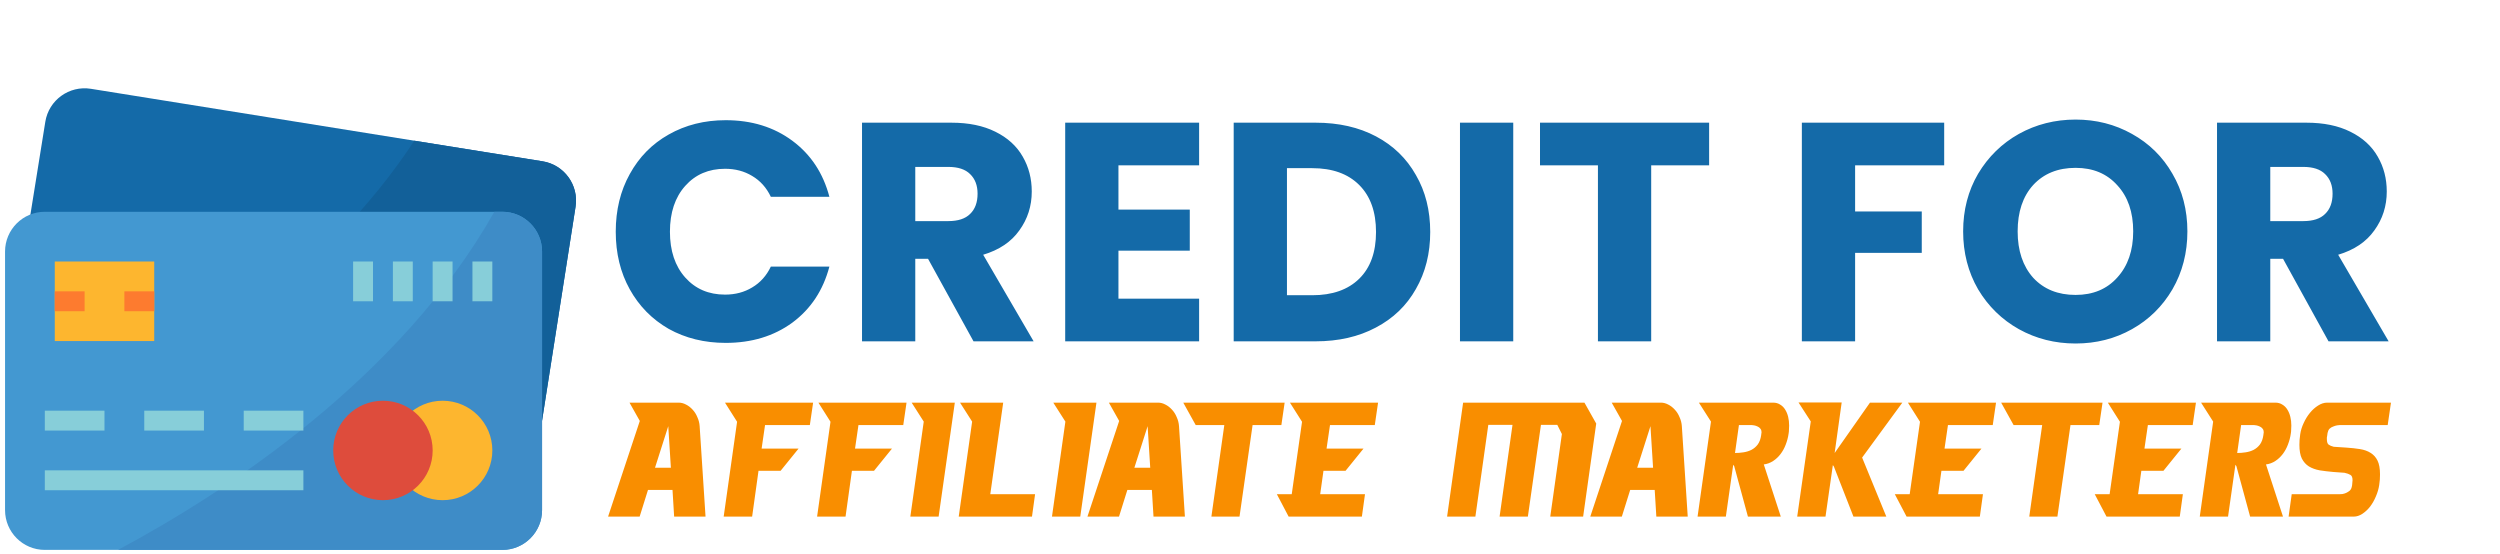<svg width="271" height="60" viewBox="0 0 271 60" fill="none" xmlns="http://www.w3.org/2000/svg">
<path d="M66.747 25.116C66.747 22.775 67.253 20.693 68.266 18.87C69.279 17.024 70.686 15.595 72.486 14.582C74.309 13.547 76.369 13.029 78.665 13.029C81.478 13.029 83.886 13.772 85.89 15.258C87.893 16.743 89.232 18.769 89.907 21.335H83.56C83.088 20.344 82.412 19.59 81.534 19.073C80.679 18.555 79.7 18.296 78.597 18.296C76.819 18.296 75.379 18.915 74.276 20.153C73.173 21.391 72.621 23.045 72.621 25.116C72.621 27.187 73.173 28.841 74.276 30.079C75.379 31.317 76.819 31.936 78.597 31.936C79.7 31.936 80.679 31.677 81.534 31.159C82.412 30.642 83.088 29.888 83.56 28.897H89.907C89.232 31.463 87.893 33.489 85.89 34.974C83.886 36.437 81.478 37.169 78.665 37.169C76.369 37.169 74.309 36.662 72.486 35.65C70.686 34.614 69.279 33.185 68.266 31.362C67.253 29.539 66.747 27.457 66.747 25.116ZM105.529 37L100.6 28.053H99.216V37H93.443V13.299H103.132C105.001 13.299 106.587 13.626 107.893 14.278C109.221 14.931 110.211 15.832 110.864 16.979C111.516 18.105 111.843 19.365 111.843 20.761C111.843 22.336 111.393 23.743 110.492 24.981C109.615 26.219 108.309 27.097 106.576 27.614L112.045 37H105.529ZM99.216 23.968H102.795C103.853 23.968 104.64 23.709 105.158 23.192C105.698 22.674 105.968 21.942 105.968 20.997C105.968 20.097 105.698 19.388 105.158 18.87C104.64 18.352 103.853 18.093 102.795 18.093H99.216V23.968ZM121.24 17.925V22.719H128.972V27.175H121.24V32.375H129.984V37H115.467V13.299H129.984V17.925H121.24ZM142.612 13.299C145.11 13.299 147.293 13.795 149.161 14.785C151.03 15.775 152.47 17.171 153.483 18.971C154.518 20.75 155.036 22.809 155.036 25.15C155.036 27.468 154.518 29.527 153.483 31.328C152.47 33.129 151.018 34.524 149.128 35.514C147.26 36.505 145.088 37 142.612 37H133.732V13.299H142.612ZM142.24 32.003C144.424 32.003 146.123 31.407 147.338 30.214C148.554 29.021 149.161 27.333 149.161 25.15C149.161 22.966 148.554 21.267 147.338 20.052C146.123 18.836 144.424 18.229 142.24 18.229H139.506V32.003H142.24ZM164.036 13.299V37H158.262V13.299H164.036ZM185.269 13.299V17.925H178.989V37H173.216V17.925H166.936V13.299H185.269ZM210.75 13.299V17.925H201.094V22.921H208.319V27.412H201.094V37H195.321V13.299H210.75ZM224.993 37.236C222.765 37.236 220.717 36.719 218.848 35.683C217.003 34.648 215.529 33.208 214.426 31.362C213.345 29.494 212.805 27.401 212.805 25.082C212.805 22.764 213.345 20.682 214.426 18.836C215.529 16.991 217.003 15.55 218.848 14.515C220.717 13.479 222.765 12.962 224.993 12.962C227.221 12.962 229.258 13.479 231.104 14.515C232.972 15.55 234.435 16.991 235.493 18.836C236.573 20.682 237.113 22.764 237.113 25.082C237.113 27.401 236.573 29.494 235.493 31.362C234.412 33.208 232.949 34.648 231.104 35.683C229.258 36.719 227.221 37.236 224.993 37.236ZM224.993 31.97C226.884 31.97 228.392 31.339 229.517 30.079C230.665 28.819 231.239 27.153 231.239 25.082C231.239 22.989 230.665 21.323 229.517 20.085C228.392 18.825 226.884 18.195 224.993 18.195C223.08 18.195 221.549 18.814 220.401 20.052C219.276 21.29 218.713 22.966 218.713 25.082C218.713 27.175 219.276 28.852 220.401 30.113C221.549 31.351 223.08 31.97 224.993 31.97ZM252.412 37L247.483 28.053H246.098V37H240.325V13.299H250.015C251.883 13.299 253.47 13.626 254.775 14.278C256.103 14.931 257.093 15.832 257.746 16.979C258.399 18.105 258.725 19.365 258.725 20.761C258.725 22.336 258.275 23.743 257.375 24.981C256.497 26.219 255.192 27.097 253.458 27.614L258.928 37H252.412ZM246.098 23.968H249.677C250.735 23.968 251.523 23.709 252.04 23.192C252.581 22.674 252.851 21.942 252.851 20.997C252.851 20.097 252.581 19.388 252.04 18.87C251.523 18.352 250.735 18.093 249.677 18.093H246.098V23.968Z" fill="#146AA8"/>
<path d="M69.337 56H65.916L69.355 45.631L68.238 43.646H73.573C73.845 43.646 74.111 43.717 74.371 43.858C74.631 43.989 74.867 44.172 75.08 44.408C75.293 44.633 75.464 44.904 75.594 45.223C75.736 45.531 75.819 45.855 75.842 46.198L76.48 56H73.077L72.9 53.111H70.241L69.337 56ZM72.723 50.7L72.439 46.198L71.003 50.7H72.723ZM81.531 56L82.222 51.037H84.615L86.565 48.627H82.559L82.931 46.074H87.788L88.142 43.646H78.588L79.9 45.72L78.447 56H81.531ZM91.657 56L92.348 51.037H94.741L96.691 48.627H92.685L93.057 46.074H97.914L98.268 43.646H88.714L90.026 45.72L88.573 56H91.657ZM103.502 43.646H98.823L100.134 45.702L98.681 56H101.747L103.502 43.646ZM107.347 53.572L108.747 43.646H104.068L105.379 45.702L103.926 56H111.867L112.203 53.572H107.347ZM118.855 43.646H114.176L115.488 45.702L114.034 56H117.101L118.855 43.646ZM121.3 56H117.879L121.318 45.631L120.201 43.646H125.536C125.808 43.646 126.074 43.717 126.334 43.858C126.594 43.989 126.83 44.172 127.043 44.408C127.256 44.633 127.427 44.904 127.557 45.223C127.699 45.531 127.781 45.855 127.805 46.198L128.443 56H125.04L124.863 53.111H122.204L121.3 56ZM124.685 50.7L124.402 46.198L122.966 50.7H124.685ZM132.715 46.074L131.315 56H134.363L135.781 46.074H138.901L139.255 43.646H128.266L129.613 46.074H132.715ZM143.108 53.572L143.463 51.037H145.855L147.805 48.627H143.799L144.172 46.074H149.028L149.383 43.646H139.829L141.141 45.72L140.024 53.572H138.411L139.687 56H147.628L147.965 53.572H143.108ZM165.621 56H162.555L163.955 46.056H161.332L159.931 56H156.865L158.602 43.646H171.754L173.03 45.915L171.612 56H168.049L169.308 47.049C169.142 46.718 169.018 46.47 168.935 46.304C168.853 46.139 168.811 46.056 168.811 46.056H167.039L165.621 56ZM175.807 56H172.386L175.825 45.631L174.708 43.646H180.044C180.315 43.646 180.581 43.717 180.841 43.858C181.101 43.989 181.337 44.172 181.55 44.408C181.763 44.633 181.934 44.904 182.064 45.223C182.206 45.531 182.289 45.855 182.312 46.198L182.95 56H179.547L179.37 53.111H176.711L175.807 56ZM179.193 50.7L178.909 46.198L177.473 50.7H179.193ZM189.475 56H193.038L191.195 50.346C191.561 50.298 191.898 50.174 192.205 49.974C192.512 49.773 192.778 49.525 193.003 49.229C193.239 48.922 193.428 48.579 193.57 48.201C193.723 47.811 193.83 47.404 193.889 46.978C193.912 46.848 193.924 46.712 193.924 46.57C193.936 46.417 193.942 46.269 193.942 46.127C193.942 45.796 193.907 45.483 193.836 45.188C193.765 44.892 193.658 44.633 193.517 44.408C193.375 44.172 193.192 43.989 192.967 43.858C192.754 43.717 192.5 43.646 192.205 43.646H184.158L185.47 45.702L184.016 56H187.082L187.88 50.381L187.986 50.523L189.475 56ZM189.865 46.074C189.936 46.074 190.031 46.086 190.149 46.11C190.279 46.133 190.403 46.175 190.521 46.234C190.639 46.281 190.74 46.358 190.822 46.464C190.905 46.559 190.946 46.683 190.946 46.836C190.958 46.848 190.952 46.907 190.929 47.014L190.911 47.173C190.852 47.587 190.728 47.923 190.539 48.183C190.35 48.431 190.119 48.627 189.848 48.768C189.588 48.898 189.298 48.987 188.979 49.034C188.672 49.081 188.37 49.105 188.075 49.105L188.5 46.074H189.865ZM202.705 43.646L198.876 49.105L199.638 43.628H194.959L196.288 45.684L194.817 56H197.884L198.681 50.417L198.787 50.559L200.914 56H204.477L201.854 49.601L206.214 43.646H202.705ZM210.095 53.572L210.45 51.037H212.843L214.792 48.627H210.787L211.159 46.074H216.015L216.37 43.646H206.816L208.128 45.72L207.011 53.572H205.398L206.674 56H214.615L214.952 53.572H210.095ZM221.373 46.074L219.973 56H223.022L224.44 46.074H227.559L227.914 43.646H216.925L218.272 46.074H221.373ZM231.767 53.572L232.121 51.037H234.514L236.464 48.627H232.458L232.83 46.074H237.687L238.041 43.646H228.488L229.799 45.72L228.683 53.572H227.07L228.346 56H236.287L236.623 53.572H231.767ZM243.913 56H247.476L245.633 50.346C245.999 50.298 246.336 50.174 246.643 49.974C246.95 49.773 247.216 49.525 247.441 49.229C247.677 48.922 247.866 48.579 248.008 48.201C248.161 47.811 248.268 47.404 248.327 46.978C248.35 46.848 248.362 46.712 248.362 46.57C248.374 46.417 248.38 46.269 248.38 46.127C248.38 45.796 248.345 45.483 248.274 45.188C248.203 44.892 248.096 44.633 247.955 44.408C247.813 44.172 247.63 43.989 247.405 43.858C247.192 43.717 246.938 43.646 246.643 43.646H238.596L239.907 45.702L238.454 56H241.52L242.318 50.381L242.424 50.523L243.913 56ZM244.303 46.074C244.374 46.074 244.469 46.086 244.587 46.11C244.717 46.133 244.841 46.175 244.959 46.234C245.077 46.281 245.178 46.358 245.26 46.464C245.343 46.559 245.384 46.683 245.384 46.836C245.396 46.848 245.39 46.907 245.367 47.014L245.349 47.173C245.29 47.587 245.166 47.923 244.977 48.183C244.788 48.431 244.557 48.627 244.286 48.768C244.026 48.898 243.736 48.987 243.417 49.034C243.11 49.081 242.808 49.105 242.513 49.105L242.938 46.074H244.303ZM253.615 53.572C253.686 53.572 253.787 53.566 253.917 53.554C254.059 53.53 254.194 53.489 254.324 53.43C254.454 53.371 254.578 53.294 254.697 53.2C254.815 53.093 254.892 52.957 254.927 52.792C254.927 52.78 254.939 52.727 254.963 52.632L254.98 52.473C254.992 52.39 254.998 52.319 254.998 52.26C255.01 52.189 255.016 52.124 255.016 52.065C255.016 51.758 254.939 51.563 254.785 51.48C254.632 51.386 254.419 51.309 254.147 51.25L252.924 51.161C252.392 51.114 251.902 51.055 251.453 50.984C251.004 50.901 250.614 50.759 250.283 50.559C249.964 50.358 249.71 50.074 249.521 49.708C249.344 49.341 249.255 48.845 249.255 48.219C249.255 48.053 249.261 47.876 249.273 47.687C249.296 47.486 249.32 47.279 249.344 47.067C249.403 46.665 249.527 46.263 249.716 45.861C249.905 45.448 250.13 45.081 250.39 44.763C250.661 44.432 250.957 44.166 251.276 43.965C251.607 43.752 251.937 43.646 252.268 43.646H259.181L258.827 46.074H253.651C253.58 46.074 253.474 46.086 253.332 46.11C253.202 46.133 253.066 46.175 252.924 46.234C252.782 46.281 252.652 46.358 252.534 46.464C252.428 46.57 252.363 46.7 252.339 46.854C252.316 46.878 252.304 46.913 252.304 46.96L252.268 47.226C252.257 47.297 252.245 47.362 252.233 47.421C252.233 47.48 252.233 47.539 252.233 47.598C252.233 47.906 252.298 48.107 252.428 48.201C252.558 48.296 252.741 48.372 252.977 48.431L254.342 48.52C254.874 48.556 255.364 48.609 255.813 48.68C256.262 48.751 256.646 48.886 256.965 49.087C257.296 49.288 257.55 49.572 257.728 49.938C257.905 50.304 257.993 50.801 257.993 51.427C257.993 51.592 257.988 51.776 257.976 51.977C257.964 52.166 257.94 52.366 257.905 52.579C257.846 52.981 257.728 53.389 257.55 53.802C257.385 54.204 257.178 54.57 256.93 54.901C256.682 55.22 256.398 55.486 256.079 55.699C255.772 55.9 255.459 56 255.14 56H248.085L248.422 53.572H253.615Z" fill="#F98E00"/>
<g clip-path="url(#clip0)">
<path d="M58.759 45.595L62.388 22.427C62.765 20.076 61.165 17.863 58.814 17.485L9.852 9.626C7.501 9.249 5.289 10.849 4.912 13.2L3.172 24.035V45.46L58.759 45.595Z" fill="#146AA8"/>
<path d="M58.814 17.485L44.908 15.254C35.568 29.545 20.47 39.443 8.891 45.474L58.759 45.595L62.388 22.427C62.765 20.075 61.166 17.863 58.814 17.485Z" fill="#126099"/>
<path d="M4.859 22.957H54.447C56.829 22.957 58.759 24.888 58.759 27.269V55.297C58.759 57.679 56.829 59.609 54.447 59.609H4.859C2.478 59.609 0.547 57.679 0.547 55.297V27.269C0.547 24.888 2.478 22.957 4.859 22.957Z" fill="#4398D1"/>
<path d="M54.448 22.957H53.586C43.409 41.023 24.394 53.416 12.786 59.609H54.448C56.829 59.609 58.76 57.678 58.76 55.297V27.269C58.76 24.888 56.829 22.957 54.448 22.957Z" fill="#3E8CC7"/>
<path d="M16.718 28.347H5.938V36.971H16.718V28.347Z" fill="#FDB62F"/>
<path d="M9.172 31.581H5.938V33.737H9.172V31.581Z" fill="#FD7B2F"/>
<path d="M16.718 31.581H13.483V33.737H16.718V31.581Z" fill="#FD7B2F"/>
<path d="M47.98 54.219C50.957 54.219 53.37 51.806 53.37 48.829C53.37 45.852 50.957 43.439 47.98 43.439C45.003 43.439 42.59 45.852 42.59 48.829C42.59 51.806 45.003 54.219 47.98 54.219Z" fill="#FDB62F"/>
<path d="M41.511 54.219C44.488 54.219 46.901 51.806 46.901 48.829C46.901 45.852 44.488 43.439 41.511 43.439C38.534 43.439 36.121 45.852 36.121 48.829C36.121 51.806 38.534 54.219 41.511 54.219Z" fill="#DE4C3C"/>
<path d="M11.326 44.517H4.858V46.673H11.326V44.517Z" fill="#87CED9"/>
<path d="M22.107 44.517H15.639V46.673H22.107V44.517Z" fill="#87CED9"/>
<path d="M32.887 44.517H26.419V46.673H32.887V44.517Z" fill="#87CED9"/>
<path d="M32.887 50.985H4.858V53.141H32.887V50.985Z" fill="#87CED9"/>
<path d="M40.433 28.347H38.277V32.659H40.433V28.347Z" fill="#87CED9"/>
<path d="M44.745 28.347H42.589V32.659H44.745V28.347Z" fill="#87CED9"/>
<path d="M49.056 28.347H46.9V32.659H49.056V28.347Z" fill="#87CED9"/>
<path d="M53.369 28.347H51.213V32.659H53.369V28.347Z" fill="#87CED9"/>
</g>
<defs>
<clipPath id="clip0">
<rect width="61.896" height="50.049" fill="white" transform="translate(0.547 9.566)"/>
</clipPath>
</defs>
</svg>
